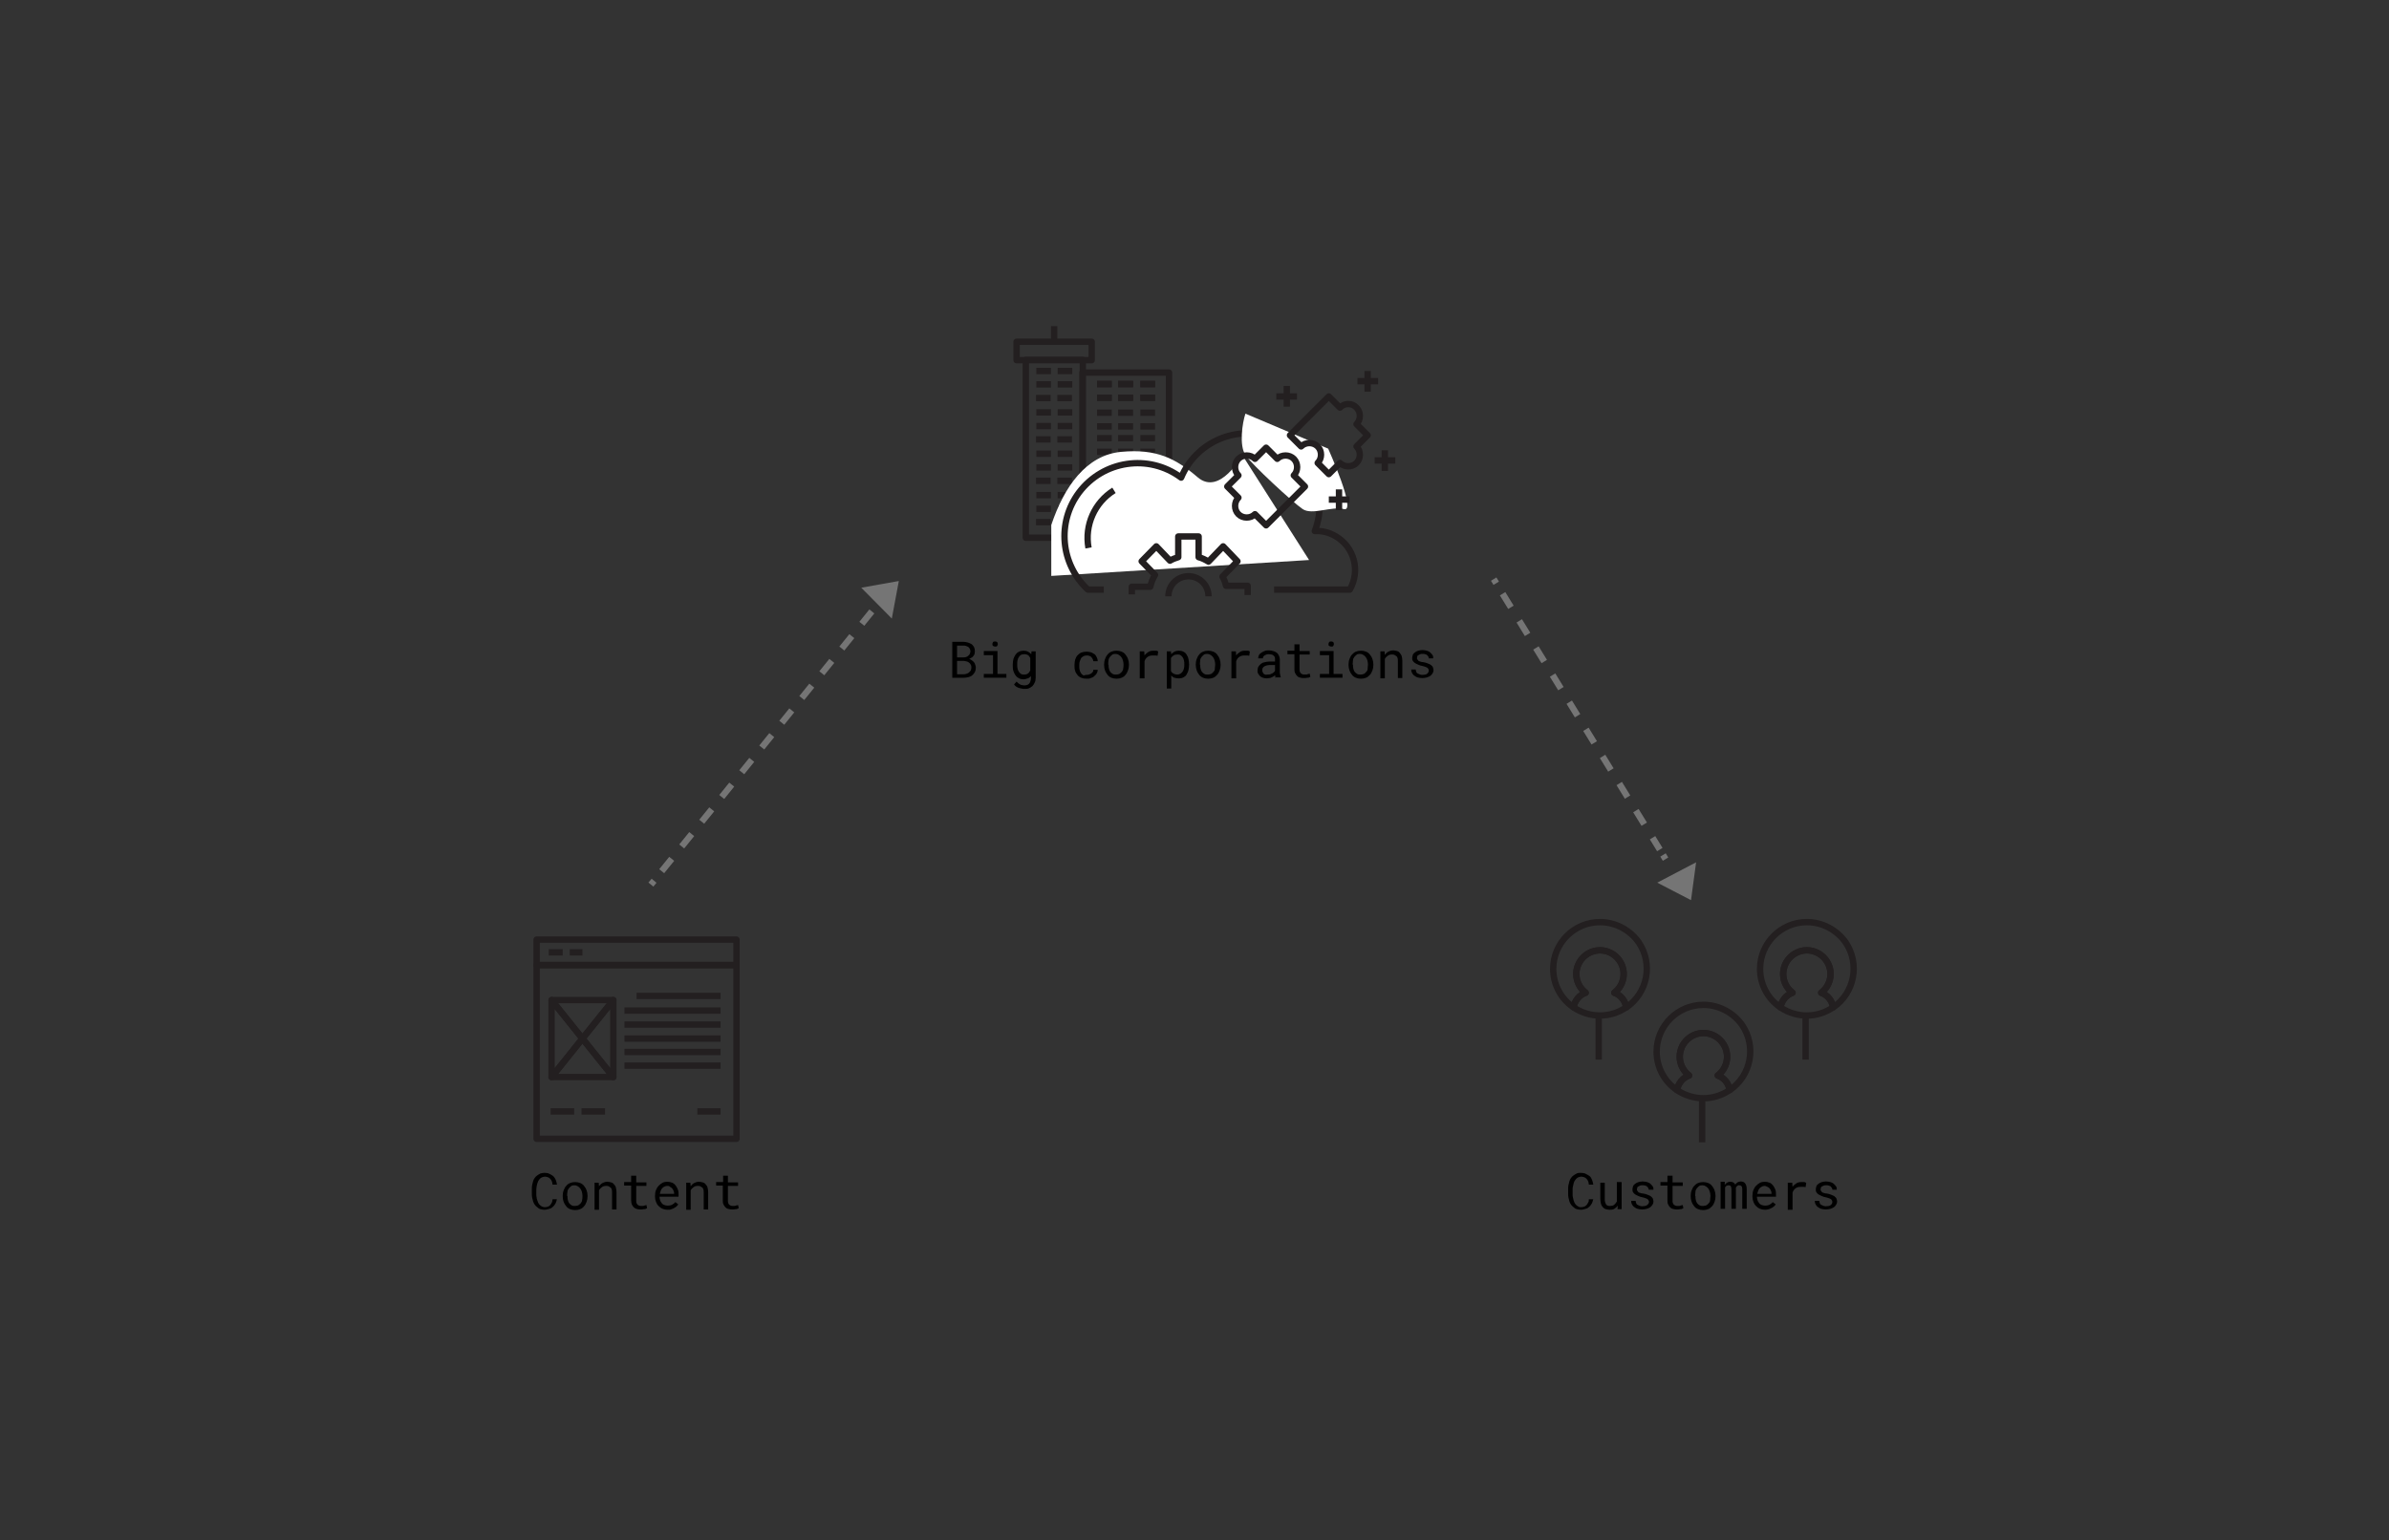 <?xml version="1.0" encoding="utf-8"?>
<!-- Generator: Adobe Illustrator 22.0.1, SVG Export Plug-In . SVG Version: 6.00 Build 0)  -->
<svg version="1.1" id="Layer_1" xmlns="http://www.w3.org/2000/svg" xmlns:xlink="http://www.w3.org/1999/xlink" x="0px" y="0px"
	 viewBox="0 0 750.6 484" style="enable-background:new 0 0 750.6 484;" xml:space="preserve">
<rect x="0" y="0" width="750.6" height="484" fill="#333333" stroke="none"/>
<style type="text/css">
	.st0{fill:none;stroke:#231F20;stroke-width:2;stroke-linejoin:round;}
	.st1{fill:#FFFFFF;}
	.st2{enable-background:new    ;}
	.st3{fill:none;stroke:#757575;stroke-width:2;stroke-miterlimit:10;}
	.st4{fill:none;stroke:#757575;stroke-width:2;stroke-miterlimit:10;stroke-dasharray:5;}
	.st5{fill:#757575;}

  .st4 {
    animation: dash 30s linear;
    animation-direction: reverse;
    animation-iteration-count: infinite;
    stroke-dasharray: 5;
  }

  @keyframes dash {
    to {
      stroke-dashoffset: 1000;
    }
  }
</style>
<title>explainer-part1</title>
<g id="Layer_2_1_">
	<rect x="168.6" y="295.3" class="st0" width="62.8" height="8"/>
	<polygon class="st0" points="231.4,307.8 231.4,303.3 168.6,303.3 168.6,357.9 231.4,357.9 231.4,355 	"/>
	<line class="st0" x1="172.4" y1="299.3" x2="176.8" y2="299.3"/>
	<line class="st0" x1="179" y1="299.3" x2="183" y2="299.3"/>
	<line class="st0" x1="200" y1="313" x2="226.4" y2="313"/>
	<line class="st0" x1="196.2" y1="317.6" x2="226.4" y2="317.6"/>
	<line class="st0" x1="196.2" y1="322" x2="226.4" y2="322"/>
	<line class="st0" x1="196.2" y1="326.4" x2="226.4" y2="326.4"/>
	<line class="st0" x1="196.2" y1="330.6" x2="226.4" y2="330.6"/>
	<line class="st0" x1="196.2" y1="334.9" x2="226.4" y2="334.9"/>
	<line class="st0" x1="173" y1="349.3" x2="180.4" y2="349.3"/>
	<line class="st0" x1="182.7" y1="349.3" x2="190.1" y2="349.3"/>
	<line class="st0" x1="219.1" y1="349.3" x2="226.4" y2="349.3"/>
	<polygon class="st0" points="173.3,314.3 173.3,338.5 183,326.4 	"/>
	<polygon class="st0" points="192.7,314.3 173.3,314.3 183,326.4 	"/>
	<polygon class="st0" points="173.3,338.5 192.7,338.5 183,326.4 	"/>
	<polygon class="st0" points="183,326.4 192.7,338.5 192.7,314.3 	"/>
	<path class="st0" d="M502.7,289.8c-8.1,0-14.7,6.6-14.7,14.7c0,4.9,2.4,9.4,6.4,12.1c0.3-2.1,1.8-3.9,3.8-4.6
		c-3.3-2.5-3.9-7.1-1.4-10.4c2.5-3.3,7.1-3.9,10.4-1.4c3.3,2.5,3.9,7.1,1.4,10.4c-0.4,0.5-0.9,1-1.4,1.4c2,0.7,3.5,2.5,3.8,4.6
		c6.7-4.6,8.4-13.7,3.9-20.4C512.1,292.2,507.5,289.8,502.7,289.8L502.7,289.8z"/>
	<path class="st0" d="M507.2,312c3.3-2.5,3.9-7.1,1.4-10.4s-7.1-3.9-10.4-1.4s-3.9,7.1-1.4,10.4c0.4,0.5,0.9,1,1.4,1.4
		c-2,0.7-3.4,2.5-3.8,4.6c5,3.4,11.6,3.4,16.5,0C510.6,314.5,509.2,312.7,507.2,312z"/>
	<line class="st0" x1="502.3" y1="319" x2="502.3" y2="333"/>
	<path class="st0" d="M535.2,315.8c-8.1,0-14.7,6.6-14.7,14.7c0,4.9,2.4,9.4,6.4,12.1c0.3-2.1,1.8-3.9,3.8-4.6
		c-3.3-2.5-3.9-7.1-1.4-10.4c2.5-3.3,7.1-3.9,10.4-1.4c3.3,2.5,3.9,7.1,1.4,10.4c-0.4,0.5-0.9,1-1.4,1.4c2,0.7,3.5,2.5,3.8,4.6
		c6.7-4.6,8.4-13.7,3.9-20.4C544.6,318.2,540,315.8,535.2,315.8L535.2,315.8z"/>
	<path class="st0" d="M539.7,338c3.3-2.5,3.9-7.1,1.4-10.4c-2.5-3.3-7.1-3.9-10.4-1.4s-3.9,7.1-1.4,10.4c0.4,0.5,0.9,1,1.4,1.4
		c-2,0.7-3.4,2.5-3.8,4.6c5,3.4,11.6,3.4,16.5,0C543.1,340.5,541.7,338.7,539.7,338z"/>
	<line class="st0" x1="534.8" y1="345" x2="534.8" y2="359"/>
	<path class="st0" d="M567.7,289.8c-8.1,0-14.7,6.6-14.7,14.7c0,4.9,2.4,9.4,6.4,12.1c0.3-2.1,1.8-3.9,3.8-4.6
		c-3.3-2.5-3.9-7.1-1.4-10.4c2.5-3.3,7.1-3.9,10.4-1.4c3.3,2.5,3.9,7.1,1.4,10.4c-0.4,0.5-0.9,1-1.4,1.4c2,0.7,3.5,2.5,3.8,4.6
		c6.7-4.6,8.4-13.7,3.9-20.4C577.1,292.2,572.5,289.8,567.7,289.8L567.7,289.8z"/>
	<path class="st0" d="M572.2,312c3.3-2.5,3.9-7.1,1.4-10.4c-2.5-3.3-7.1-3.9-10.4-1.4s-3.9,7.1-1.4,10.4c0.4,0.5,0.9,1,1.4,1.4
		c-2,0.7-3.4,2.5-3.8,4.6c5,3.4,11.6,3.4,16.5,0C575.6,314.5,574.2,312.7,572.2,312z"/>
	<line class="st0" x1="567.3" y1="319" x2="567.3" y2="333"/>
	<rect x="322.3" y="113.1" class="st0" width="17.9" height="55.9"/>
	<rect x="340.1" y="117.1" class="st0" width="27.2" height="57.9"/>
	<rect x="319.4" y="107.4" class="st0" width="23.6" height="5.8"/>
	<line class="st0" x1="331.2" y1="102.5" x2="331.2" y2="107.4"/>
	<line class="st0" x1="325.6" y1="116.6" x2="330.2" y2="116.6"/>
	<line class="st0" x1="332.3" y1="116.6" x2="336.9" y2="116.6"/>
	<line class="st0" x1="325.6" y1="120.8" x2="330.2" y2="120.8"/>
	<line class="st0" x1="332.3" y1="120.8" x2="336.9" y2="120.8"/>
	<line class="st0" x1="344.7" y1="120.7" x2="349.3" y2="120.7"/>
	<line class="st0" x1="351.3" y1="120.7" x2="356" y2="120.7"/>
	<line class="st0" x1="344.7" y1="125" x2="349.3" y2="125"/>
	<line class="st0" x1="351.3" y1="125" x2="356" y2="125"/>
	<line class="st0" x1="358.3" y1="120.7" x2="362.9" y2="120.7"/>
	<line class="st0" x1="358.3" y1="125" x2="362.9" y2="125"/>
	<line class="st0" x1="344.7" y1="120.7" x2="349.3" y2="120.7"/>
	<line class="st0" x1="351.3" y1="120.7" x2="356" y2="120.7"/>
	<line class="st0" x1="344.7" y1="125" x2="349.3" y2="125"/>
	<line class="st0" x1="351.3" y1="125" x2="356" y2="125"/>
	<line class="st0" x1="358.3" y1="120.7" x2="362.9" y2="120.7"/>
	<line class="st0" x1="358.3" y1="125" x2="362.9" y2="125"/>
	<line class="st0" x1="344.7" y1="129.7" x2="349.3" y2="129.7"/>
	<line class="st0" x1="351.3" y1="129.7" x2="356" y2="129.7"/>
	<line class="st0" x1="344.7" y1="134" x2="349.3" y2="134"/>
	<line class="st0" x1="351.3" y1="134" x2="356" y2="134"/>
	<line class="st0" x1="358.3" y1="129.7" x2="362.9" y2="129.7"/>
	<line class="st0" x1="358.3" y1="134" x2="362.9" y2="134"/>
	<line class="st0" x1="344.7" y1="137.7" x2="349.3" y2="137.7"/>
	<line class="st0" x1="351.3" y1="137.7" x2="356" y2="137.7"/>
	<line class="st0" x1="344.7" y1="142" x2="349.3" y2="142"/>
	<line class="st0" x1="351.3" y1="142" x2="356" y2="142"/>
	<line class="st0" x1="358.3" y1="137.7" x2="362.9" y2="137.7"/>
	<line class="st0" x1="358.3" y1="142" x2="362.9" y2="142"/>
	<line class="st0" x1="344.7" y1="146.7" x2="349.3" y2="146.7"/>
	<line class="st0" x1="351.3" y1="146.7" x2="356" y2="146.7"/>
	<line class="st0" x1="344.7" y1="151" x2="349.3" y2="151"/>
	<line class="st0" x1="351.3" y1="151" x2="356" y2="151"/>
	<line class="st0" x1="358.3" y1="146.7" x2="362.9" y2="146.7"/>
	<line class="st0" x1="358.3" y1="151" x2="362.9" y2="151"/>
	<line class="st0" x1="344.7" y1="154.7" x2="349.3" y2="154.7"/>
	<line class="st0" x1="351.3" y1="154.7" x2="356" y2="154.7"/>
	<line class="st0" x1="344.7" y1="159" x2="349.3" y2="159"/>
	<line class="st0" x1="351.3" y1="159" x2="356" y2="159"/>
	<line class="st0" x1="358.3" y1="154.7" x2="362.9" y2="154.7"/>
	<line class="st0" x1="358.3" y1="159" x2="362.9" y2="159"/>
	<line class="st0" x1="344.7" y1="162.7" x2="349.3" y2="162.7"/>
	<line class="st0" x1="351.3" y1="162.7" x2="356" y2="162.7"/>
	<line class="st0" x1="344.7" y1="167" x2="349.3" y2="167"/>
	<line class="st0" x1="351.3" y1="167" x2="356" y2="167"/>
	<line class="st0" x1="358.3" y1="162.7" x2="362.9" y2="162.7"/>
	<line class="st0" x1="358.3" y1="167" x2="362.9" y2="167"/>
	<line class="st0" x1="344.7" y1="170.7" x2="349.3" y2="170.7"/>
	<line class="st0" x1="351.3" y1="170.7" x2="356" y2="170.7"/>
	<line class="st0" x1="344.7" y1="175" x2="349.3" y2="175"/>
	<line class="st0" x1="351.3" y1="175" x2="356" y2="175"/>
	<line class="st0" x1="358.3" y1="170.7" x2="362.9" y2="170.7"/>
	<line class="st0" x1="358.3" y1="175" x2="362.9" y2="175"/>
	<line class="st0" x1="325.5" y1="125.1" x2="330.1" y2="125.1"/>
	<line class="st0" x1="332.2" y1="125.1" x2="336.8" y2="125.1"/>
	<line class="st0" x1="325.6" y1="129.6" x2="330.2" y2="129.6"/>
	<line class="st0" x1="332.3" y1="129.6" x2="336.9" y2="129.6"/>
	<line class="st0" x1="325.6" y1="133.9" x2="330.2" y2="133.9"/>
	<line class="st0" x1="332.3" y1="133.9" x2="336.9" y2="133.9"/>
	<line class="st0" x1="325.5" y1="138.1" x2="330.1" y2="138.1"/>
	<line class="st0" x1="332.2" y1="138.1" x2="336.8" y2="138.1"/>
	<line class="st0" x1="325.6" y1="142.6" x2="330.2" y2="142.6"/>
	<line class="st0" x1="332.3" y1="142.6" x2="336.9" y2="142.6"/>
	<line class="st0" x1="325.6" y1="146.9" x2="330.2" y2="146.9"/>
	<line class="st0" x1="332.3" y1="146.9" x2="336.9" y2="146.9"/>
	<line class="st0" x1="325.5" y1="151.1" x2="330.1" y2="151.1"/>
	<line class="st0" x1="332.2" y1="151.1" x2="336.8" y2="151.1"/>
	<line class="st0" x1="325.6" y1="155.6" x2="330.2" y2="155.6"/>
	<line class="st0" x1="332.3" y1="155.6" x2="336.9" y2="155.6"/>
	<line class="st0" x1="325.6" y1="159.9" x2="330.2" y2="159.9"/>
	<line class="st0" x1="332.3" y1="159.9" x2="336.9" y2="159.9"/>
	<line class="st0" x1="325.5" y1="164.1" x2="330.1" y2="164.1"/>
	<line class="st0" x1="332.2" y1="164.1" x2="336.8" y2="164.1"/>
	<path class="st1" d="M330.3,165c4-12,11-22,22-23s17,2,24,8s14-7,14-7l21,33l-81,5V165z"/>
	<path class="st0" d="M400.3,185.3h23.8c3.4-5.9,1.4-13.4-4.5-16.8c-1.9-1.1-4-1.7-6.2-1.6h-0.3c4.5-11.7-1.4-24.7-13-29.2
		c-11.4-4.4-24.3,1.1-29,12.4c-10.2-7.6-24.5-5.4-32.1,4.7c-7,9.4-5.8,22.5,2.8,30.5h5"/>
	<path class="st0" d="M350,154.1c-6.1,3.8-9.3,11-8,18.1"/>
	<path class="st1" d="M391.3,130c-1,3-2,10,0,13s15,15,18,17s9-1,13,0s-5-19-5-19L391.3,130z"/>
	<g class="st2">
		<path d="M175,376.7c-0.1,0.5-0.2,1-0.4,1.4s-0.5,0.8-0.8,1.1c-0.3,0.3-0.7,0.6-1.2,0.7s-0.9,0.3-1.5,0.3c-0.5,0-0.9-0.1-1.3-0.2
			s-0.7-0.3-1-0.6c-0.3-0.2-0.6-0.5-0.8-0.8c-0.2-0.3-0.4-0.7-0.5-1c-0.1-0.4-0.2-0.8-0.3-1.2s-0.1-0.8-0.1-1.2v-1.6
			c0-0.4,0-0.8,0.1-1.2s0.2-0.8,0.3-1.2c0.1-0.4,0.3-0.7,0.5-1c0.2-0.3,0.5-0.6,0.8-0.8c0.3-0.2,0.6-0.4,1-0.6
			c0.4-0.1,0.8-0.2,1.3-0.2c0.6,0,1.1,0.1,1.5,0.3c0.4,0.2,0.8,0.4,1.2,0.7c0.3,0.3,0.6,0.7,0.8,1.2s0.3,0.9,0.4,1.5h-1.4
			c0-0.3-0.1-0.7-0.2-1c-0.1-0.3-0.3-0.6-0.5-0.8c-0.2-0.2-0.4-0.4-0.7-0.5c-0.3-0.1-0.6-0.2-1-0.2c-0.3,0-0.6,0.1-0.9,0.2
			c-0.3,0.1-0.5,0.3-0.7,0.5c-0.2,0.2-0.3,0.4-0.5,0.7c-0.1,0.3-0.2,0.5-0.3,0.8s-0.1,0.6-0.2,0.9c0,0.3-0.1,0.6-0.1,0.9v1.6
			c0,0.3,0,0.6,0.1,0.9c0,0.3,0.1,0.6,0.2,0.9s0.2,0.6,0.3,0.8s0.3,0.5,0.5,0.7c0.2,0.2,0.4,0.3,0.7,0.5c0.3,0.1,0.6,0.2,0.9,0.2
			c0.4,0,0.7-0.1,1-0.2c0.3-0.1,0.5-0.3,0.7-0.5c0.2-0.2,0.3-0.5,0.5-0.8c0.1-0.3,0.2-0.6,0.2-1H175z"/>
		<path d="M176.8,375.8c0-0.6,0.1-1.2,0.3-1.7c0.2-0.5,0.4-1,0.8-1.4c0.3-0.4,0.7-0.7,1.2-0.9c0.5-0.2,1-0.3,1.6-0.3
			c0.6,0,1.1,0.1,1.6,0.3s0.9,0.5,1.2,0.9c0.3,0.4,0.6,0.8,0.8,1.4c0.2,0.5,0.3,1.1,0.3,1.7v0.2c0,0.6-0.1,1.2-0.3,1.7
			c-0.2,0.5-0.4,1-0.8,1.4c-0.3,0.4-0.7,0.7-1.2,0.9c-0.5,0.2-1,0.3-1.6,0.3c-0.6,0-1.1-0.1-1.6-0.3s-0.9-0.5-1.2-0.9
			c-0.3-0.4-0.6-0.8-0.8-1.4c-0.2-0.5-0.3-1.1-0.3-1.7V375.8z M178.3,375.9c0,0.4,0,0.8,0.1,1.2c0.1,0.4,0.2,0.7,0.4,1
			c0.2,0.3,0.5,0.5,0.8,0.7c0.3,0.2,0.7,0.2,1.1,0.2c0.4,0,0.7-0.1,1-0.2c0.3-0.2,0.5-0.4,0.8-0.7c0.2-0.3,0.4-0.6,0.4-1
			c0.1-0.4,0.1-0.8,0.1-1.2v-0.2c0-0.4-0.1-0.8-0.2-1.2s-0.3-0.7-0.5-1c-0.2-0.3-0.5-0.5-0.8-0.7c-0.3-0.2-0.6-0.3-1.1-0.3
			c-0.4,0-0.8,0.1-1,0.3s-0.5,0.4-0.7,0.7c-0.2,0.3-0.4,0.6-0.4,1c-0.1,0.4-0.1,0.8-0.1,1.2V375.9z"/>
		<path d="M188.1,371.6l0.1,1.2c0.3-0.4,0.7-0.8,1.1-1c0.4-0.2,0.9-0.4,1.5-0.4c0.4,0,0.8,0.1,1.2,0.2c0.4,0.1,0.7,0.3,0.9,0.6
			c0.3,0.3,0.5,0.6,0.6,1c0.1,0.4,0.2,0.9,0.2,1.5v5.4h-1.4v-5.3c0-0.4,0-0.7-0.1-1c-0.1-0.3-0.2-0.5-0.4-0.6s-0.4-0.3-0.6-0.4
			c-0.2-0.1-0.5-0.1-0.8-0.1c-0.5,0-0.9,0.1-1.3,0.4s-0.7,0.6-0.9,1v6.1h-1.4v-8.5H188.1z"/>
		<path d="M199.9,369.6v2h3.2v1.1h-3.2v4.6c0,0.3,0,0.6,0.1,0.8c0.1,0.2,0.2,0.4,0.3,0.5c0.1,0.1,0.3,0.2,0.5,0.3
			c0.2,0.1,0.4,0.1,0.6,0.1c0.2,0,0.3,0,0.5,0c0.2,0,0.3,0,0.5-0.1c0.2,0,0.3-0.1,0.4-0.1c0.1,0,0.3-0.1,0.3-0.1l0.2,1
			c-0.1,0.1-0.3,0.1-0.4,0.2s-0.4,0.1-0.6,0.1s-0.4,0.1-0.6,0.1s-0.5,0-0.7,0c-0.4,0-0.7-0.1-1.1-0.2c-0.3-0.1-0.6-0.3-0.8-0.5
			c-0.2-0.2-0.4-0.5-0.6-0.9c-0.1-0.4-0.2-0.8-0.2-1.3v-4.6h-2.2v-1.1h2.2v-2H199.9z"/>
		<path d="M209.8,380.2c-0.6,0-1.1-0.1-1.6-0.3c-0.5-0.2-0.9-0.5-1.3-0.9c-0.4-0.4-0.6-0.8-0.8-1.3c-0.2-0.5-0.3-1-0.3-1.6v-0.3
			c0-0.7,0.1-1.3,0.3-1.8s0.5-1,0.9-1.4c0.4-0.4,0.8-0.7,1.2-0.9s0.9-0.3,1.4-0.3c0.6,0,1.1,0.1,1.6,0.3c0.5,0.2,0.8,0.5,1.1,0.9
			c0.3,0.4,0.5,0.8,0.7,1.3s0.2,1.1,0.2,1.6v0.6h-6c0,0.4,0.1,0.7,0.2,1.1s0.3,0.6,0.5,0.9c0.2,0.3,0.5,0.5,0.8,0.6
			c0.3,0.1,0.7,0.2,1.1,0.2c0.5,0,1-0.1,1.4-0.3c0.4-0.2,0.7-0.5,1-0.8l0.9,0.7c-0.1,0.2-0.3,0.4-0.5,0.6s-0.5,0.4-0.7,0.5
			c-0.3,0.2-0.6,0.3-0.9,0.4C210.6,380.2,210.2,380.2,209.8,380.2z M209.6,372.7c-0.3,0-0.6,0.1-0.8,0.2c-0.3,0.1-0.5,0.3-0.7,0.5
			c-0.2,0.2-0.4,0.5-0.5,0.8c-0.1,0.3-0.2,0.6-0.3,1h4.5V375c0-0.3-0.1-0.6-0.2-0.8c-0.1-0.3-0.2-0.5-0.4-0.7
			c-0.2-0.2-0.4-0.4-0.7-0.5C210.3,372.7,210,372.7,209.6,372.7z"/>
		<path d="M216.9,371.6l0.1,1.2c0.3-0.4,0.7-0.8,1.1-1c0.4-0.2,0.9-0.4,1.5-0.4c0.4,0,0.8,0.1,1.2,0.2c0.4,0.1,0.7,0.3,0.9,0.6
			c0.3,0.3,0.5,0.6,0.6,1c0.1,0.4,0.2,0.9,0.2,1.5v5.4h-1.4v-5.3c0-0.4,0-0.7-0.1-1c-0.1-0.3-0.2-0.5-0.4-0.6s-0.4-0.3-0.6-0.4
			c-0.2-0.1-0.5-0.1-0.8-0.1c-0.5,0-0.9,0.1-1.3,0.4s-0.7,0.6-0.9,1v6.1h-1.4v-8.5H216.9z"/>
		<path d="M228.7,369.6v2h3.2v1.1h-3.2v4.6c0,0.3,0,0.6,0.1,0.8s0.2,0.4,0.3,0.5s0.3,0.2,0.5,0.3s0.4,0.1,0.6,0.1c0.2,0,0.3,0,0.5,0
			s0.3,0,0.5-0.1s0.3-0.1,0.4-0.1s0.3-0.1,0.3-0.1l0.2,1c-0.1,0.1-0.3,0.1-0.4,0.2s-0.4,0.1-0.6,0.1s-0.4,0.1-0.6,0.1s-0.5,0-0.7,0
			c-0.4,0-0.7-0.1-1.1-0.2s-0.6-0.3-0.8-0.5s-0.4-0.5-0.6-0.9s-0.2-0.8-0.2-1.3v-4.6H225v-1.1h2.2v-2H228.7z"/>
	</g>
	<g class="st2">
		<path d="M299.2,213.1v-11.4h3.4c0.5,0,0.9,0.1,1.4,0.2c0.4,0.1,0.8,0.3,1.2,0.5c0.3,0.2,0.6,0.6,0.8,0.9c0.2,0.4,0.3,0.8,0.3,1.4
			c0,0.3-0.1,0.6-0.1,0.8c-0.1,0.2-0.2,0.5-0.4,0.7c-0.2,0.2-0.3,0.4-0.6,0.5c-0.2,0.1-0.4,0.3-0.7,0.4c0.3,0.1,0.6,0.2,0.8,0.4
			c0.3,0.2,0.5,0.4,0.7,0.6c0.2,0.2,0.3,0.5,0.4,0.8s0.2,0.6,0.2,0.9c0,0.5-0.1,1-0.3,1.4c-0.2,0.4-0.5,0.7-0.8,1
			c-0.3,0.3-0.8,0.5-1.2,0.6c-0.5,0.1-0.9,0.2-1.4,0.2H299.2z M300.7,206.6h2c0.3,0,0.5,0,0.8-0.1c0.3-0.1,0.5-0.2,0.7-0.4
			s0.4-0.3,0.5-0.6s0.2-0.5,0.2-0.8c0-0.3-0.1-0.6-0.2-0.8c-0.1-0.2-0.3-0.4-0.5-0.6c-0.2-0.1-0.4-0.2-0.7-0.3
			c-0.3-0.1-0.5-0.1-0.8-0.1h-2V206.6z M300.7,207.8v4.1h2.2c0.3,0,0.6-0.1,0.9-0.2c0.3-0.1,0.5-0.2,0.7-0.4
			c0.2-0.2,0.4-0.4,0.5-0.6c0.1-0.2,0.2-0.5,0.2-0.9c0-0.3,0-0.6-0.2-0.9c-0.1-0.2-0.3-0.5-0.5-0.6c-0.2-0.2-0.4-0.3-0.7-0.4
			s-0.6-0.1-0.9-0.2H300.7z"/>
		<path d="M309.1,204.6h4.3v7.2h2.8v1.2h-7.1v-1.2h2.9v-5.9h-2.9V204.6z M311.8,202.4c0-0.2,0.1-0.4,0.2-0.6
			c0.1-0.2,0.4-0.2,0.7-0.2c0.3,0,0.5,0.1,0.6,0.2c0.1,0.2,0.2,0.4,0.2,0.6c0,0.2-0.1,0.4-0.2,0.6c-0.1,0.2-0.4,0.2-0.6,0.2
			c-0.3,0-0.5-0.1-0.7-0.2C311.8,202.8,311.8,202.6,311.8,202.4z"/>
		<path d="M318.2,208.8c0-0.6,0.1-1.2,0.2-1.7c0.2-0.5,0.4-1,0.7-1.4c0.3-0.4,0.6-0.7,1.1-0.9c0.4-0.2,0.9-0.3,1.4-0.3
			c0.5,0,1,0.1,1.4,0.3c0.4,0.2,0.7,0.5,1,0.8l0.1-0.9h1.3v8.3c0,0.6-0.1,1.1-0.3,1.5c-0.2,0.4-0.4,0.8-0.7,1.1
			c-0.3,0.3-0.7,0.5-1.1,0.7s-0.9,0.2-1.5,0.2c-0.2,0-0.5,0-0.8-0.1s-0.6-0.1-0.9-0.2s-0.6-0.3-0.8-0.4c-0.3-0.2-0.5-0.4-0.7-0.7
			l0.8-0.9c0.2,0.2,0.4,0.4,0.5,0.5s0.4,0.3,0.6,0.4c0.2,0.1,0.4,0.2,0.6,0.2c0.2,0,0.4,0.1,0.6,0.1c0.3,0,0.7,0,0.9-0.1
			c0.3-0.1,0.5-0.2,0.7-0.4s0.3-0.4,0.4-0.7c0.1-0.3,0.2-0.6,0.2-1v-0.7c-0.3,0.3-0.6,0.6-1,0.7s-0.8,0.3-1.3,0.3
			c-0.5,0-1-0.1-1.4-0.3c-0.4-0.2-0.8-0.5-1.1-0.9s-0.5-0.8-0.7-1.4s-0.2-1.1-0.2-1.7V208.8z M319.6,208.9c0,0.4,0,0.8,0.1,1.2
			s0.2,0.7,0.4,1c0.2,0.3,0.4,0.5,0.7,0.7c0.3,0.2,0.6,0.2,1,0.2c0.2,0,0.5,0,0.7-0.1c0.2-0.1,0.4-0.1,0.5-0.3
			c0.2-0.1,0.3-0.2,0.4-0.4s0.2-0.3,0.3-0.5v-3.9c-0.1-0.2-0.2-0.3-0.3-0.5s-0.3-0.3-0.4-0.4c-0.2-0.1-0.3-0.2-0.5-0.2
			c-0.2-0.1-0.4-0.1-0.7-0.1c-0.4,0-0.8,0.1-1,0.2s-0.5,0.4-0.7,0.7c-0.2,0.3-0.3,0.6-0.4,1s-0.1,0.8-0.1,1.2V208.9z"/>
		<path d="M341.3,212.1c0.3,0,0.5,0,0.8-0.1c0.2-0.1,0.5-0.2,0.7-0.3c0.2-0.1,0.3-0.3,0.5-0.5s0.2-0.4,0.2-0.7h1.4
			c0,0.4-0.1,0.7-0.3,1.1c-0.2,0.3-0.4,0.6-0.8,0.9c-0.3,0.3-0.7,0.5-1.1,0.6c-0.4,0.2-0.8,0.2-1.3,0.2c-0.6,0-1.2-0.1-1.7-0.3
			c-0.5-0.2-0.9-0.5-1.2-0.9s-0.6-0.8-0.7-1.3c-0.2-0.5-0.2-1-0.2-1.6v-0.3c0-0.6,0.1-1.1,0.2-1.6c0.2-0.5,0.4-1,0.7-1.3
			s0.7-0.7,1.2-0.9c0.5-0.2,1-0.3,1.7-0.3c0.5,0,1,0.1,1.4,0.2c0.4,0.2,0.8,0.4,1.1,0.6s0.5,0.6,0.7,1s0.3,0.8,0.3,1.2h-1.4
			c0-0.3-0.1-0.5-0.2-0.7c-0.1-0.2-0.3-0.4-0.4-0.6c-0.2-0.2-0.4-0.3-0.7-0.4c-0.3-0.1-0.5-0.1-0.8-0.1c-0.4,0-0.8,0.1-1.1,0.3
			s-0.6,0.4-0.7,0.7s-0.3,0.6-0.4,1c-0.1,0.4-0.1,0.7-0.1,1.1v0.3c0,0.4,0,0.7,0.1,1.1c0.1,0.4,0.2,0.7,0.4,1
			c0.2,0.3,0.4,0.5,0.7,0.7S340.8,212.1,341.3,212.1z"/>
		<path d="M346.9,208.8c0-0.6,0.1-1.2,0.3-1.7c0.2-0.5,0.4-1,0.8-1.4c0.3-0.4,0.7-0.7,1.2-0.9c0.5-0.2,1-0.3,1.6-0.3
			c0.6,0,1.1,0.1,1.6,0.3s0.9,0.5,1.2,0.9c0.3,0.4,0.6,0.8,0.8,1.4c0.2,0.5,0.3,1.1,0.3,1.7v0.2c0,0.6-0.1,1.2-0.3,1.7
			c-0.2,0.5-0.4,1-0.8,1.4c-0.3,0.4-0.7,0.7-1.2,0.9c-0.5,0.2-1,0.3-1.6,0.3c-0.6,0-1.1-0.1-1.6-0.3s-0.9-0.5-1.2-0.9
			c-0.3-0.4-0.6-0.8-0.8-1.4c-0.2-0.5-0.3-1.1-0.3-1.7V208.8z M348.3,208.9c0,0.4,0,0.8,0.1,1.2c0.1,0.4,0.2,0.7,0.4,1
			c0.2,0.3,0.5,0.5,0.8,0.7c0.3,0.2,0.7,0.2,1.1,0.2c0.4,0,0.7-0.1,1-0.2c0.3-0.2,0.5-0.4,0.8-0.7c0.2-0.3,0.4-0.6,0.4-1
			c0.1-0.4,0.1-0.8,0.1-1.2v-0.2c0-0.4-0.1-0.8-0.2-1.2s-0.3-0.7-0.5-1c-0.2-0.3-0.5-0.5-0.8-0.7c-0.3-0.2-0.6-0.3-1.1-0.3
			c-0.4,0-0.8,0.1-1,0.3s-0.5,0.4-0.7,0.7c-0.2,0.3-0.4,0.6-0.4,1c-0.1,0.4-0.1,0.8-0.1,1.2V208.9z"/>
		<path d="M362.4,204.5c0.1,0,0.3,0,0.4,0s0.3,0,0.4,0s0.3,0,0.4,0.1s0.2,0.1,0.3,0.1l-0.2,1.4c-0.3-0.1-0.5-0.1-0.8-0.1
			s-0.5,0-0.8,0c-0.7,0-1.2,0.2-1.6,0.5s-0.7,0.7-0.9,1.3v5.4h-1.5v-8.5h1.4l0.1,1.3c0.3-0.5,0.8-0.8,1.2-1.1
			S361.8,204.5,362.4,204.5z"/>
		<path d="M373.6,208.9c0,0.6-0.1,1.2-0.2,1.7s-0.4,1-0.6,1.4s-0.6,0.7-1,0.9s-0.9,0.3-1.4,0.3c-0.5,0-1-0.1-1.4-0.2s-0.7-0.4-1-0.7
			v4.1h-1.4v-11.7h1.3l0.1,0.9c0.3-0.3,0.6-0.6,1-0.8s0.9-0.3,1.4-0.3c0.5,0,1,0.1,1.4,0.3s0.8,0.5,1,0.9s0.5,0.8,0.6,1.4
			s0.2,1.1,0.2,1.7V208.9z M372.1,208.8c0-0.4,0-0.8-0.1-1.2s-0.2-0.7-0.4-1s-0.4-0.5-0.7-0.7s-0.6-0.2-1-0.2
			c-0.5,0-0.9,0.1-1.2,0.3s-0.6,0.5-0.8,0.8v4.1c0.2,0.3,0.4,0.6,0.8,0.8s0.7,0.3,1.2,0.3c0.4,0,0.7-0.1,1-0.3s0.5-0.4,0.7-0.7
			s0.3-0.6,0.4-1s0.1-0.8,0.1-1.2V208.8z"/>
		<path d="M375.7,208.8c0-0.6,0.1-1.2,0.3-1.7s0.4-1,0.8-1.4c0.3-0.4,0.7-0.7,1.2-0.9s1-0.3,1.6-0.3c0.6,0,1.1,0.1,1.6,0.3
			s0.9,0.5,1.2,0.9s0.6,0.8,0.8,1.4s0.3,1.1,0.3,1.7v0.2c0,0.6-0.1,1.2-0.3,1.7s-0.4,1-0.8,1.4s-0.7,0.7-1.2,0.9s-1,0.3-1.6,0.3
			c-0.6,0-1.1-0.1-1.6-0.3s-0.9-0.5-1.2-0.9c-0.3-0.4-0.6-0.8-0.8-1.4s-0.3-1.1-0.3-1.7V208.8z M377.1,208.9c0,0.4,0,0.8,0.1,1.2
			s0.2,0.7,0.4,1s0.5,0.5,0.8,0.7s0.7,0.2,1.1,0.2c0.4,0,0.7-0.1,1-0.2s0.5-0.4,0.8-0.7s0.4-0.6,0.4-1s0.1-0.8,0.1-1.2v-0.2
			c0-0.4-0.1-0.8-0.2-1.2s-0.3-0.7-0.5-1s-0.5-0.5-0.8-0.7s-0.6-0.3-1.1-0.3s-0.8,0.1-1,0.3s-0.5,0.4-0.7,0.7s-0.4,0.6-0.4,1
			s-0.1,0.8-0.1,1.2V208.9z"/>
		<path d="M391.2,204.5c0.1,0,0.3,0,0.4,0s0.3,0,0.4,0s0.3,0,0.4,0.1s0.2,0.1,0.3,0.1l-0.2,1.4c-0.3-0.1-0.5-0.1-0.8-0.1
			s-0.5,0-0.8,0c-0.7,0-1.2,0.2-1.6,0.5s-0.7,0.7-0.9,1.3v5.4h-1.5v-8.5h1.4l0.1,1.3c0.3-0.5,0.8-0.8,1.2-1.1
			S390.6,204.5,391.2,204.5z"/>
		<path d="M400.8,213.1c-0.1-0.1-0.1-0.2-0.1-0.4s-0.1-0.3-0.1-0.5c-0.1,0.1-0.3,0.3-0.5,0.4s-0.4,0.2-0.6,0.3s-0.4,0.2-0.7,0.2
			s-0.5,0.1-0.8,0.1c-0.4,0-0.9-0.1-1.2-0.2s-0.7-0.3-0.9-0.5s-0.4-0.5-0.6-0.8s-0.2-0.6-0.2-1c0-0.5,0.1-0.9,0.3-1.2
			s0.4-0.6,0.8-0.9s0.7-0.4,1.2-0.5s1-0.2,1.6-0.2h1.6v-0.7c0-0.3,0-0.5-0.1-0.7s-0.2-0.4-0.4-0.5s-0.4-0.3-0.6-0.3
			s-0.5-0.1-0.8-0.1c-0.3,0-0.5,0-0.8,0.1s-0.4,0.2-0.6,0.3s-0.3,0.3-0.4,0.4s-0.1,0.3-0.1,0.5h-1.5c0-0.3,0.1-0.6,0.2-0.9
			s0.4-0.6,0.7-0.8s0.6-0.4,1.1-0.6s0.9-0.2,1.4-0.2c0.5,0,0.9,0.1,1.3,0.2s0.8,0.3,1.1,0.5s0.5,0.5,0.7,0.9s0.3,0.8,0.3,1.2v3.9
			c0,0.3,0,0.6,0.1,0.9s0.1,0.6,0.2,0.8v0.1H400.8z M398.3,212c0.3,0,0.5,0,0.8-0.1s0.5-0.2,0.7-0.3s0.4-0.3,0.5-0.4
			s0.3-0.3,0.3-0.5V209h-1.3c-0.8,0-1.5,0.1-2,0.4s-0.7,0.6-0.7,1.2c0,0.2,0,0.4,0.1,0.6s0.2,0.3,0.3,0.5s0.3,0.2,0.5,0.3
			S398,212,398.3,212z"/>
		<path d="M408.3,202.6v2h3.2v1.1h-3.2v4.6c0,0.3,0,0.6,0.1,0.8s0.2,0.4,0.3,0.5s0.3,0.2,0.5,0.3s0.4,0.1,0.6,0.1c0.2,0,0.3,0,0.5,0
			s0.3,0,0.5-0.1s0.3-0.1,0.4-0.1s0.3-0.1,0.3-0.1l0.2,1c-0.1,0.1-0.3,0.1-0.4,0.2s-0.4,0.1-0.6,0.1s-0.4,0.1-0.6,0.1s-0.5,0-0.7,0
			c-0.4,0-0.7-0.1-1.1-0.2s-0.6-0.3-0.8-0.5s-0.4-0.5-0.6-0.9s-0.2-0.8-0.2-1.3v-4.6h-2.2v-1.1h2.2v-2H408.3z"/>
		<path d="M414.7,204.6h4.3v7.2h2.8v1.2h-7.1v-1.2h2.9v-5.9h-2.9V204.6z M417.4,202.4c0-0.2,0.1-0.4,0.2-0.6s0.4-0.2,0.7-0.2
			c0.3,0,0.5,0.1,0.6,0.2s0.2,0.4,0.2,0.6c0,0.2-0.1,0.4-0.2,0.6s-0.4,0.2-0.6,0.2c-0.3,0-0.5-0.1-0.7-0.2S417.4,202.6,417.4,202.4z
			"/>
		<path d="M423.7,208.8c0-0.6,0.1-1.2,0.3-1.7s0.4-1,0.8-1.4s0.7-0.7,1.2-0.9s1-0.3,1.6-0.3c0.6,0,1.1,0.1,1.6,0.3s0.9,0.5,1.2,0.9
			s0.6,0.8,0.8,1.4s0.3,1.1,0.3,1.7v0.2c0,0.6-0.1,1.2-0.3,1.7s-0.4,1-0.8,1.4s-0.7,0.7-1.2,0.9s-1,0.3-1.6,0.3
			c-0.6,0-1.1-0.1-1.6-0.3s-0.9-0.5-1.2-0.9s-0.6-0.8-0.8-1.4s-0.3-1.1-0.3-1.7V208.8z M425.1,208.9c0,0.4,0,0.8,0.1,1.2
			s0.2,0.7,0.4,1s0.5,0.5,0.8,0.7s0.7,0.2,1.1,0.2c0.4,0,0.7-0.1,1-0.2s0.5-0.4,0.8-0.7s0.4-0.6,0.4-1s0.1-0.8,0.1-1.2v-0.2
			c0-0.4-0.1-0.8-0.2-1.2s-0.3-0.7-0.5-1s-0.5-0.5-0.8-0.7s-0.6-0.3-1.1-0.3s-0.8,0.1-1,0.3s-0.5,0.4-0.7,0.7s-0.4,0.6-0.4,1
			s-0.1,0.8-0.1,1.2V208.9z"/>
		<path d="M435,204.6l0.1,1.2c0.3-0.4,0.7-0.8,1.1-1s0.9-0.4,1.5-0.4c0.4,0,0.8,0.1,1.2,0.2s0.7,0.3,0.9,0.6s0.5,0.6,0.6,1
			s0.2,0.9,0.2,1.5v5.4h-1.4v-5.3c0-0.4,0-0.7-0.1-1s-0.2-0.5-0.4-0.6s-0.4-0.3-0.6-0.4s-0.5-0.1-0.8-0.1c-0.5,0-0.9,0.1-1.3,0.4
			s-0.7,0.6-0.9,1v6.1h-1.4v-8.5H435z"/>
		<path d="M448.9,210.8c0-0.2,0-0.3-0.1-0.5s-0.2-0.3-0.3-0.4s-0.4-0.2-0.6-0.3s-0.6-0.2-1-0.3c-0.5-0.1-0.9-0.2-1.3-0.4
			s-0.7-0.3-1-0.5s-0.5-0.4-0.7-0.7s-0.2-0.6-0.2-0.9c0-0.3,0.1-0.7,0.2-1s0.4-0.6,0.7-0.8s0.6-0.4,1-0.5s0.8-0.2,1.3-0.2
			c0.5,0,1,0.1,1.4,0.2s0.8,0.3,1.1,0.6s0.5,0.5,0.7,0.8s0.2,0.7,0.2,1h-1.4c0-0.2,0-0.4-0.1-0.5s-0.2-0.3-0.4-0.5s-0.4-0.2-0.6-0.3
			s-0.5-0.1-0.8-0.1c-0.3,0-0.6,0-0.8,0.1s-0.4,0.2-0.6,0.3s-0.3,0.2-0.3,0.4s-0.1,0.3-0.1,0.5c0,0.2,0,0.3,0.1,0.4s0.2,0.2,0.3,0.4
			s0.4,0.2,0.6,0.3s0.6,0.2,1,0.2c0.5,0.1,1,0.2,1.4,0.4s0.8,0.3,1,0.5s0.5,0.4,0.6,0.7s0.2,0.6,0.2,0.9c0,0.4-0.1,0.7-0.3,1
			s-0.4,0.6-0.7,0.8s-0.7,0.4-1.1,0.5s-0.9,0.2-1.4,0.2c-0.6,0-1.1-0.1-1.5-0.2s-0.8-0.4-1.1-0.6s-0.5-0.5-0.7-0.9s-0.2-0.7-0.2-1
			h1.4c0,0.3,0.1,0.5,0.2,0.8s0.3,0.4,0.5,0.5s0.4,0.2,0.7,0.3s0.5,0.1,0.7,0.1c0.6,0,1.1-0.1,1.4-0.3S448.9,211.2,448.9,210.8z"/>
	</g>
	<g class="st2">
		<path d="M500.6,376.7c-0.1,0.5-0.2,1-0.4,1.4s-0.5,0.8-0.8,1.1s-0.7,0.6-1.2,0.7s-0.9,0.3-1.5,0.3c-0.5,0-0.9-0.1-1.3-0.2
			s-0.7-0.3-1-0.6s-0.6-0.5-0.8-0.8s-0.4-0.7-0.5-1s-0.2-0.8-0.3-1.2s-0.1-0.8-0.1-1.2v-1.6c0-0.4,0-0.8,0.1-1.2s0.2-0.8,0.3-1.2
			s0.3-0.7,0.5-1s0.5-0.6,0.8-0.8s0.6-0.4,1-0.6s0.8-0.2,1.3-0.2c0.6,0,1.1,0.1,1.5,0.3s0.8,0.4,1.2,0.7s0.6,0.7,0.8,1.2
			s0.3,0.9,0.4,1.5h-1.4c0-0.3-0.1-0.7-0.2-1s-0.3-0.6-0.5-0.8s-0.4-0.4-0.7-0.5s-0.6-0.2-1-0.2c-0.3,0-0.6,0.1-0.9,0.2
			s-0.5,0.3-0.7,0.5s-0.3,0.4-0.5,0.7s-0.2,0.5-0.3,0.8s-0.1,0.6-0.2,0.9s-0.1,0.6-0.1,0.9v1.6c0,0.3,0,0.6,0.1,0.9s0.1,0.6,0.2,0.9
			s0.2,0.6,0.3,0.8s0.3,0.5,0.5,0.7s0.4,0.3,0.7,0.5s0.6,0.2,0.9,0.2c0.4,0,0.7-0.1,1-0.2s0.5-0.3,0.7-0.5s0.3-0.5,0.5-0.8
			s0.2-0.6,0.2-1H500.6z"/>
		<path d="M508.3,378.9c-0.3,0.4-0.6,0.7-1.1,1s-0.9,0.3-1.5,0.3c-0.4,0-0.8-0.1-1.2-0.2s-0.7-0.4-0.9-0.6s-0.5-0.7-0.6-1.1
			s-0.2-1-0.2-1.6v-5h1.4v5c0,0.5,0,0.8,0.1,1.1s0.2,0.5,0.3,0.7s0.3,0.3,0.5,0.4s0.5,0.1,0.7,0.1c0.6,0,1.1-0.1,1.4-0.4
			s0.6-0.6,0.8-1v-6.1h1.5v8.5h-1.3L508.3,378.9z"/>
		<path d="M518.1,377.8c0-0.2,0-0.3-0.1-0.5s-0.2-0.3-0.3-0.4s-0.4-0.2-0.6-0.3s-0.6-0.2-1-0.3c-0.5-0.1-0.9-0.2-1.3-0.4
			s-0.7-0.3-1-0.5s-0.5-0.4-0.7-0.7s-0.2-0.6-0.2-0.9c0-0.3,0.1-0.7,0.2-1s0.4-0.6,0.7-0.8s0.6-0.4,1-0.5s0.8-0.2,1.3-0.2
			c0.5,0,1,0.1,1.4,0.2s0.8,0.3,1.1,0.6s0.5,0.5,0.7,0.8s0.2,0.7,0.2,1H518c0-0.2,0-0.4-0.1-0.5s-0.2-0.3-0.4-0.5s-0.4-0.2-0.6-0.3
			s-0.5-0.1-0.8-0.1c-0.3,0-0.6,0-0.8,0.1s-0.4,0.2-0.6,0.3s-0.3,0.2-0.3,0.4s-0.1,0.3-0.1,0.5c0,0.2,0,0.3,0.1,0.4s0.2,0.2,0.3,0.4
			s0.4,0.2,0.6,0.3s0.6,0.2,1,0.2c0.5,0.1,1,0.2,1.4,0.4s0.8,0.3,1,0.5s0.5,0.4,0.6,0.7s0.2,0.6,0.2,0.9c0,0.4-0.1,0.7-0.3,1
			s-0.4,0.6-0.7,0.8s-0.7,0.4-1.1,0.5s-0.9,0.2-1.4,0.2c-0.6,0-1.1-0.1-1.5-0.2s-0.8-0.4-1.1-0.6s-0.5-0.5-0.7-0.9s-0.2-0.7-0.2-1
			h1.4c0,0.3,0.1,0.5,0.2,0.8s0.3,0.4,0.5,0.5s0.4,0.2,0.7,0.3s0.5,0.1,0.7,0.1c0.6,0,1.1-0.1,1.4-0.3S518.1,378.2,518.1,377.8z"/>
		<path d="M525.5,369.6v2h3.2v1.1h-3.2v4.6c0,0.3,0,0.6,0.1,0.8s0.2,0.4,0.3,0.5s0.3,0.2,0.5,0.3s0.4,0.1,0.6,0.1c0.2,0,0.3,0,0.5,0
			s0.3,0,0.5-0.1s0.3-0.1,0.4-0.1s0.3-0.1,0.3-0.1l0.2,1c-0.1,0.1-0.3,0.1-0.4,0.2s-0.4,0.1-0.6,0.1s-0.4,0.1-0.6,0.1s-0.5,0-0.7,0
			c-0.4,0-0.7-0.1-1.1-0.2s-0.6-0.3-0.8-0.5s-0.4-0.5-0.6-0.9s-0.2-0.8-0.2-1.3v-4.6h-2.2v-1.1h2.2v-2H525.5z"/>
		<path d="M531.2,375.8c0-0.6,0.1-1.2,0.3-1.7s0.4-1,0.8-1.4s0.7-0.7,1.2-0.9s1-0.3,1.6-0.3c0.6,0,1.1,0.1,1.6,0.3s0.9,0.5,1.2,0.9
			s0.6,0.8,0.8,1.4s0.3,1.1,0.3,1.7v0.2c0,0.6-0.1,1.2-0.3,1.7s-0.4,1-0.8,1.4s-0.7,0.7-1.2,0.9s-1,0.3-1.6,0.3
			c-0.6,0-1.1-0.1-1.6-0.3s-0.9-0.5-1.2-0.9s-0.6-0.8-0.8-1.4s-0.3-1.1-0.3-1.7V375.8z M532.7,375.9c0,0.4,0,0.8,0.1,1.2
			s0.2,0.7,0.4,1s0.5,0.5,0.8,0.7s0.7,0.2,1.1,0.2c0.4,0,0.7-0.1,1-0.2s0.5-0.4,0.8-0.7s0.4-0.6,0.4-1s0.1-0.8,0.1-1.2v-0.2
			c0-0.4-0.1-0.8-0.2-1.2s-0.3-0.7-0.5-1s-0.5-0.5-0.8-0.7s-0.6-0.3-1.1-0.3s-0.8,0.1-1,0.3s-0.5,0.4-0.7,0.7s-0.4,0.6-0.4,1
			s-0.1,0.8-0.1,1.2V375.9z"/>
		<path d="M541.9,371.6l0,0.8c0.2-0.3,0.4-0.5,0.7-0.7s0.6-0.3,1-0.3c0.8,0,1.3,0.3,1.6,0.9c0.2-0.3,0.4-0.5,0.7-0.7s0.6-0.2,1-0.3
			c0.6,0,1.1,0.2,1.4,0.6s0.5,1,0.5,1.7v6.3h-1.4v-6.3c0-0.7-0.3-1.1-1-1.1c-0.2,0-0.3,0-0.4,0.1s-0.2,0.1-0.3,0.2s-0.1,0.2-0.2,0.3
			s-0.1,0.2-0.1,0.3v6.5H544v-6.3c0-0.3-0.1-0.6-0.2-0.8s-0.4-0.3-0.7-0.3c-0.3,0-0.5,0.1-0.7,0.2s-0.3,0.3-0.4,0.5v6.7h-1.4v-8.5
			H541.9z"/>
		<path d="M554.6,380.2c-0.6,0-1.1-0.1-1.6-0.3c-0.5-0.2-0.9-0.5-1.3-0.9c-0.4-0.4-0.6-0.8-0.8-1.3s-0.3-1-0.3-1.6v-0.3
			c0-0.7,0.1-1.3,0.3-1.8s0.5-1,0.9-1.4c0.4-0.4,0.8-0.7,1.2-0.9s0.9-0.3,1.4-0.3c0.6,0,1.1,0.1,1.6,0.3s0.8,0.5,1.1,0.9
			s0.5,0.8,0.7,1.3s0.2,1.1,0.2,1.6v0.6h-6c0,0.4,0.1,0.7,0.2,1.1s0.3,0.6,0.5,0.9s0.5,0.5,0.8,0.6s0.7,0.2,1.1,0.2
			c0.5,0,1-0.1,1.4-0.3s0.7-0.5,1-0.8l0.9,0.7c-0.1,0.2-0.3,0.4-0.5,0.6s-0.5,0.4-0.7,0.5s-0.6,0.3-0.9,0.4S555,380.2,554.6,380.2z
			 M554.4,372.7c-0.3,0-0.6,0.1-0.8,0.2s-0.5,0.3-0.7,0.5s-0.4,0.5-0.5,0.8c-0.1,0.3-0.2,0.6-0.3,1h4.5V375c0-0.3-0.1-0.6-0.2-0.8
			s-0.2-0.5-0.4-0.7s-0.4-0.4-0.7-0.5S554.8,372.7,554.4,372.7z"/>
		<path d="M566,371.5c0.1,0,0.3,0,0.4,0s0.3,0,0.4,0s0.3,0,0.4,0.1s0.2,0.1,0.3,0.1l-0.2,1.4c-0.3-0.1-0.5-0.1-0.8-0.1s-0.5,0-0.8,0
			c-0.7,0-1.2,0.2-1.6,0.5s-0.7,0.7-0.9,1.3v5.4h-1.5v-8.5h1.4l0.1,1.3c0.3-0.5,0.8-0.8,1.2-1.1S565.4,371.5,566,371.5z"/>
		<path d="M575.7,377.8c0-0.2,0-0.3-0.1-0.5s-0.2-0.3-0.3-0.4s-0.4-0.2-0.6-0.3s-0.6-0.2-1-0.3c-0.5-0.1-0.9-0.2-1.3-0.4
			s-0.7-0.3-1-0.5s-0.5-0.4-0.7-0.7s-0.2-0.6-0.2-0.9c0-0.3,0.1-0.7,0.2-1s0.4-0.6,0.7-0.8s0.6-0.4,1-0.5s0.8-0.2,1.3-0.2
			c0.5,0,1,0.1,1.4,0.2s0.8,0.3,1.1,0.6s0.5,0.5,0.7,0.8s0.2,0.7,0.2,1h-1.4c0-0.2,0-0.4-0.1-0.5s-0.2-0.3-0.4-0.5s-0.4-0.2-0.6-0.3
			s-0.5-0.1-0.8-0.1c-0.3,0-0.6,0-0.8,0.1s-0.4,0.2-0.6,0.3s-0.3,0.2-0.3,0.4s-0.1,0.3-0.1,0.5c0,0.2,0,0.3,0.1,0.4s0.2,0.2,0.3,0.4
			s0.4,0.2,0.6,0.3s0.6,0.2,1,0.2c0.5,0.1,1,0.2,1.4,0.4s0.8,0.3,1,0.5s0.5,0.4,0.6,0.7s0.2,0.6,0.2,0.9c0,0.4-0.1,0.7-0.3,1
			s-0.4,0.6-0.7,0.8s-0.7,0.4-1.1,0.5s-0.9,0.2-1.4,0.2c-0.6,0-1.1-0.1-1.5-0.2s-0.8-0.4-1.1-0.6s-0.5-0.5-0.7-0.9s-0.2-0.7-0.2-1
			h1.4c0,0.3,0.1,0.5,0.2,0.8s0.3,0.4,0.5,0.5s0.4,0.2,0.7,0.3s0.5,0.1,0.7,0.1c0.6,0,1.1-0.1,1.4-0.3S575.7,378.2,575.7,377.8z"/>
	</g>
	<line class="st3" x1="204.5" y1="278" x2="205.5" y2="276.8"/>
	<line class="st4" x1="207.9" y1="273.8" x2="275.1" y2="190.7"/>
	<line class="st3" x1="276.3" y1="189.2" x2="277.3" y2="188"/>
	<line class="st3" x1="469.3" y1="182" x2="470.1" y2="183.3"/>
	<line class="st4" x1="472.1" y1="186.6" x2="521.5" y2="267"/>
	<line class="st3" x1="522.5" y1="268.7" x2="523.3" y2="270"/>
	<polygon class="st5" points="532.9,271 531.3,282.9 520.7,277.4 	"/>
	<polygon class="st5" points="270.6,184.7 282.4,182.6 280.2,194.4 	"/>
	<path class="st0" d="M367.1,187.4L367.1,187.4c0-3.5,2.8-6.3,6.3-6.3s6.3,2.8,6.3,6.3c0,0,0,0,0,0"/>
	<path class="st0" d="M355.6,186.8v-2.4h5.8c0.3-1.3,0.8-2.6,1.5-3.7l-4.2-4.3l4.6-4.7l4.3,4.5c0.8-0.5,1.7-0.8,2.6-1.1v-6.5h6.4
		v6.5c1.1,0.3,2.1,0.8,3.1,1.4l4.6-4.8l4.5,4.7l-4.7,4.8c0.5,0.9,0.9,1.9,1.1,2.9h6.8v2.9"/>
	<path class="st0" d="M367.1,187.4L367.1,187.4"/>
	<path class="st0" d="M421,128.1l-3.5-3.5l-12.2,12.2l3.5,3.5c1.4-1.4,3.8-1.4,5.2,0c1.4,1.4,1.4,3.8,0,5.2l3.5,3.5l3.5-3.5
		c1.4,1.4,3.8,1.4,5.2,0c1.4-1.4,1.4-3.8,0-5.2l3.5-3.5l-3.5-3.5c1.4-1.4,1.4-3.8,0-5.2C424.8,126.6,422.4,126.6,421,128.1z"/>
	<path class="st0" d="M406.5,144.2c-1.4-1.4-3.8-1.4-5.2,0c0,0,0,0,0,0l-3.5-3.5l-3.5,3.5c-1.4-1.4-3.8-1.4-5.2,0
		c-1.4,1.4-1.4,3.8,0,5.2l-3.5,3.5l3.5,3.5c-1.4,1.4-1.4,3.8,0,5.2c1.4,1.4,3.8,1.4,5.2,0l0,0l3.5,3.5l12.2-12.2l-3.5-3.5
		C407.9,148,407.9,145.6,406.5,144.2z"/>
	<line class="st0" x1="420.7" y1="153.8" x2="420.7" y2="160.3"/>
	<line class="st0" x1="417.5" y1="157" x2="424" y2="157"/>
	<line class="st0" x1="404.3" y1="121.3" x2="404.3" y2="127.8"/>
	<line class="st0" x1="401" y1="124.6" x2="407.5" y2="124.6"/>
	<line class="st0" x1="429.7" y1="116.6" x2="429.7" y2="123.1"/>
	<line class="st0" x1="426.5" y1="119.8" x2="433" y2="119.8"/>
	<line class="st0" x1="435.1" y1="141.5" x2="435.1" y2="148"/>
	<line class="st0" x1="431.9" y1="144.7" x2="438.4" y2="144.7"/>
</g>
</svg>
